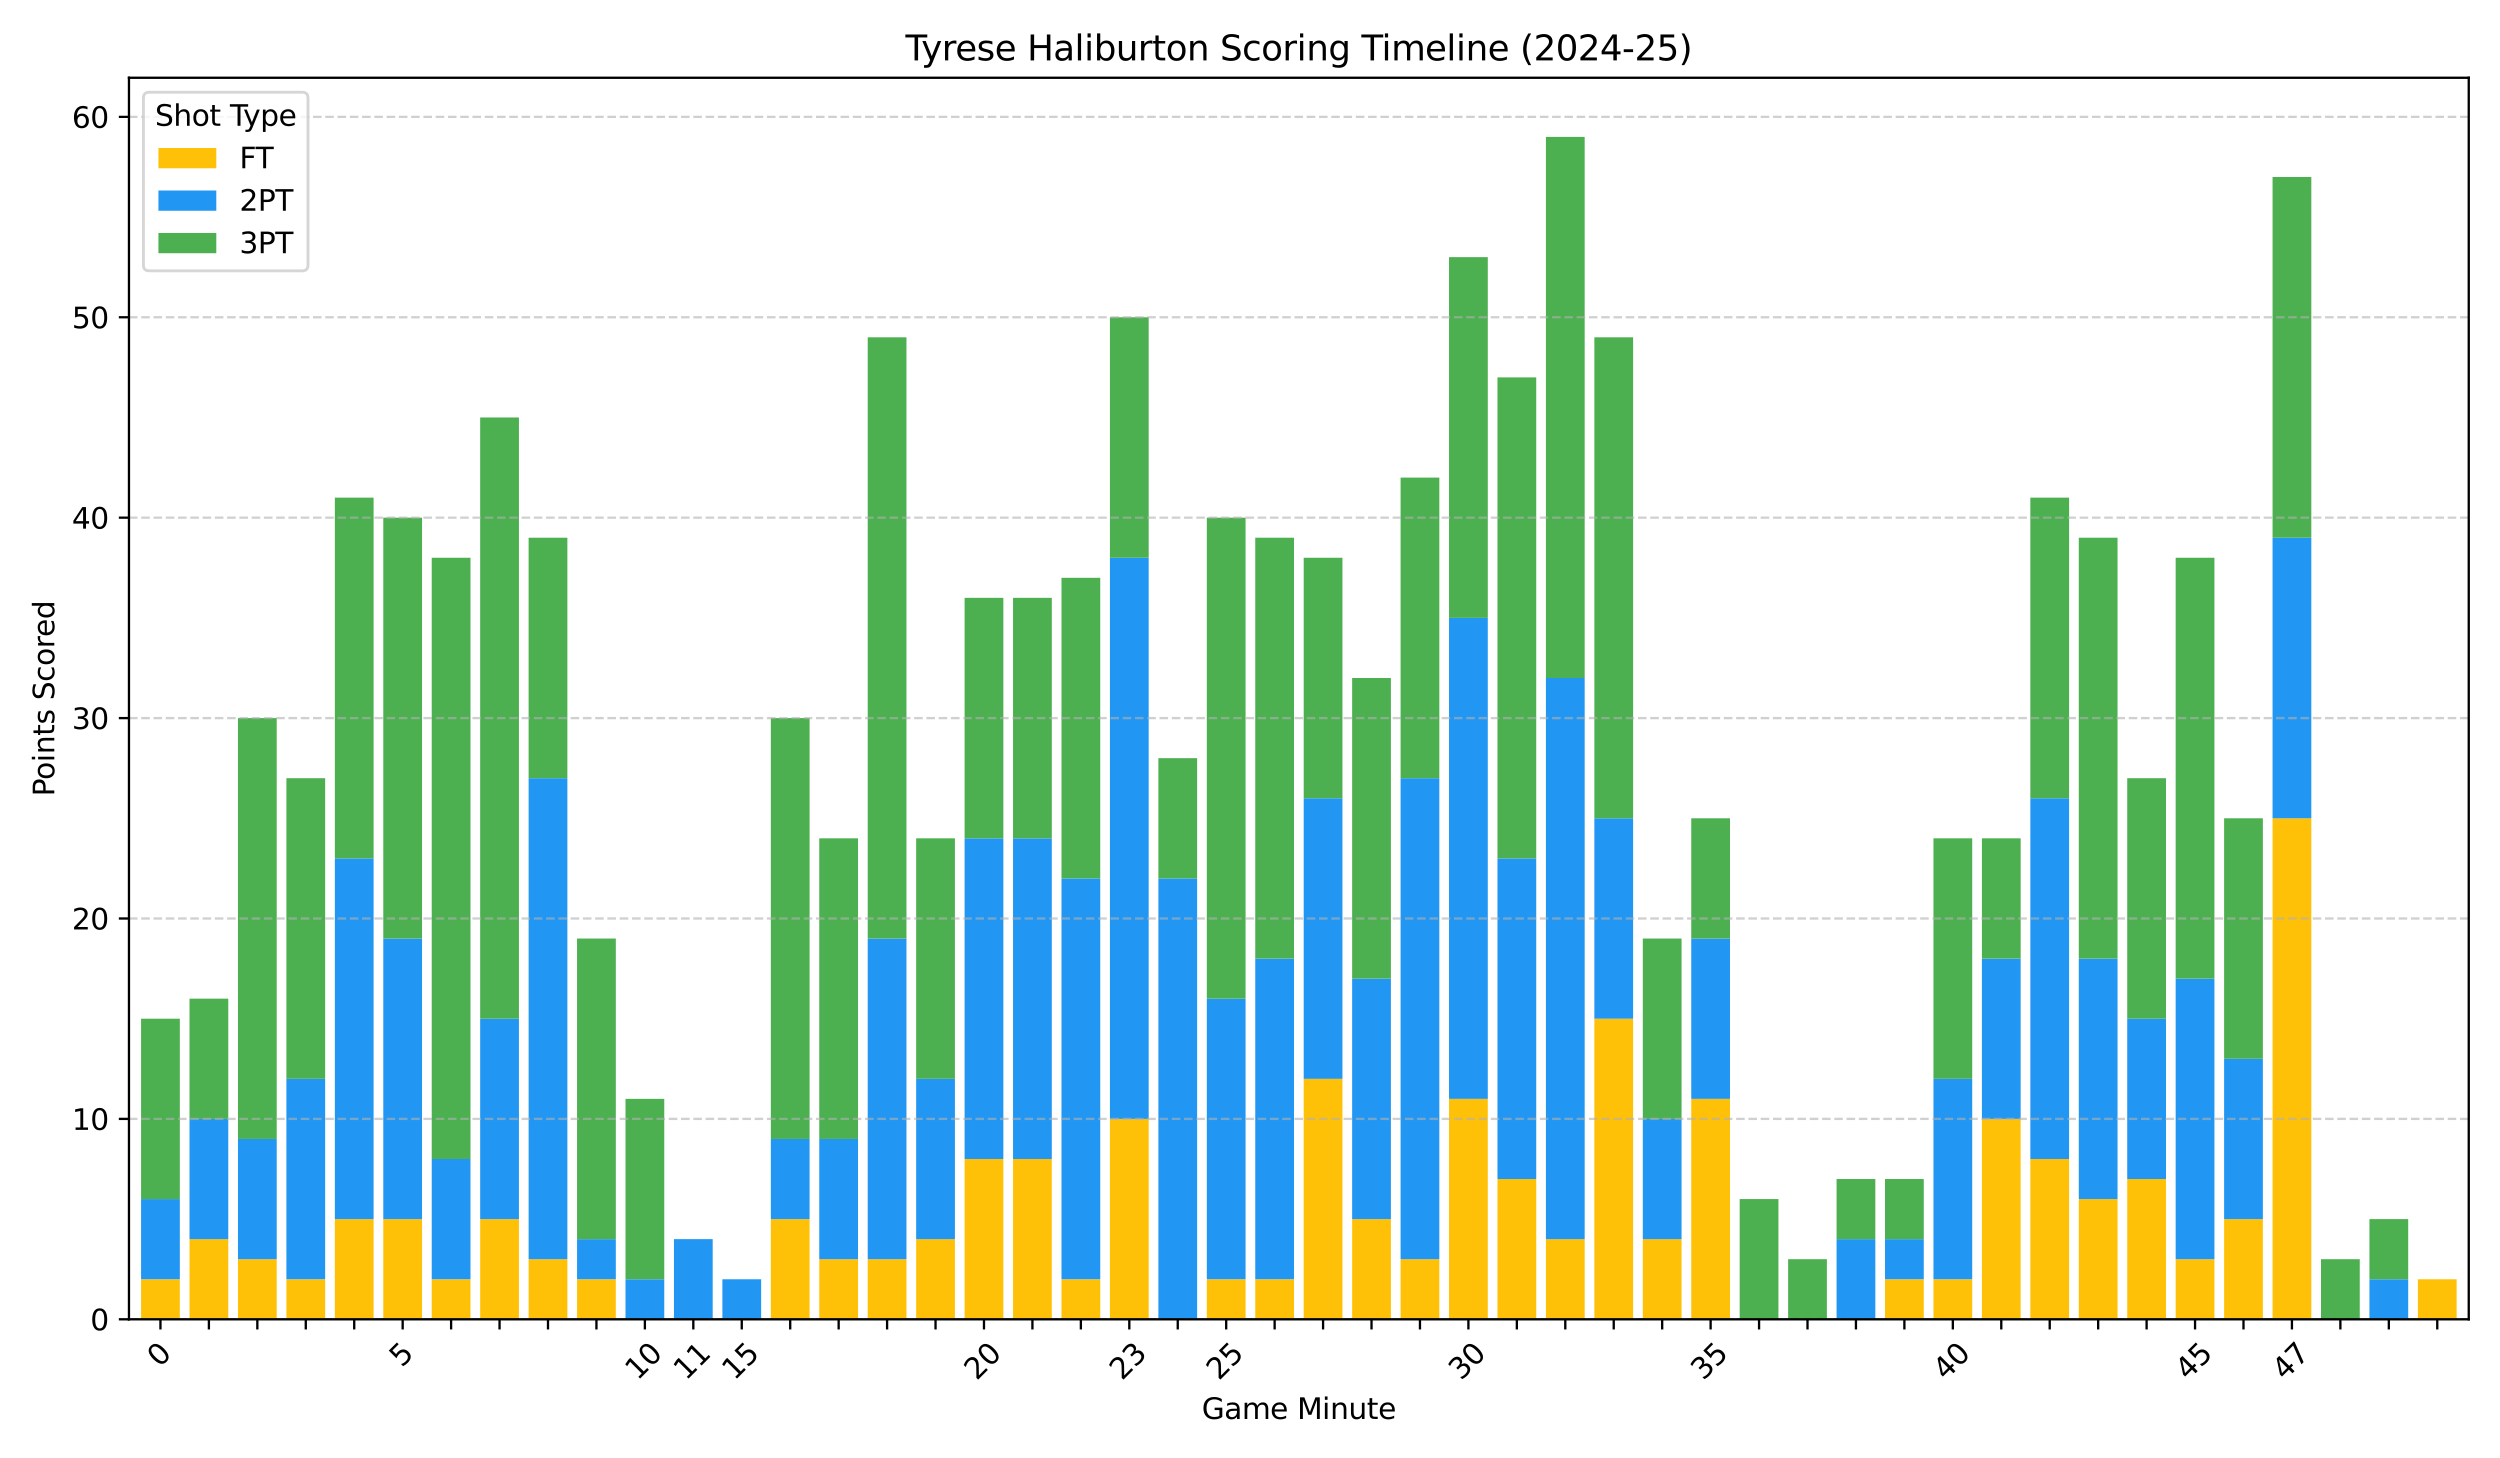 <?xml version="1.0" encoding="utf-8" standalone="no"?>
<!DOCTYPE svg PUBLIC "-//W3C//DTD SVG 1.1//EN"
  "http://www.w3.org/Graphics/SVG/1.1/DTD/svg11.dtd">
<svg xmlns:xlink="http://www.w3.org/1999/xlink" width="864pt" height="504pt" viewBox="0 0 864 504" xmlns="http://www.w3.org/2000/svg" version="1.1">
 <defs>
  <style type="text/css">*{stroke-linejoin: round; stroke-linecap: butt}</style>
 </defs>
 <g id="figure_1">
  <g id="patch_1">
   <path d="M 0 504 
L 864 504 
L 864 0 
L 0 0 
z
" style="fill: #ffffff"/>
  </g>
  <g id="axes_1">
   <g id="patch_2">
    <path d="M 44.57 455.956 
L 853.2 455.956 
L 853.2 26.88 
L 44.57 26.88 
z
" style="fill: #ffffff"/>
   </g>
   <g id="patch_3">
    <path d="M 48.755 455.956 
L 62.149 455.956 
L 62.149 442.103 
L 48.755 442.103 
z
" clip-path="url(#p5260794e20)" style="fill: #ffc107"/>
   </g>
   <g id="patch_4">
    <path d="M 65.497 455.956 
L 78.891 455.956 
L 78.891 428.251 
L 65.497 428.251 
z
" clip-path="url(#p5260794e20)" style="fill: #ffc107"/>
   </g>
   <g id="patch_5">
    <path d="M 82.239 455.956 
L 95.633 455.956 
L 95.633 435.177 
L 82.239 435.177 
z
" clip-path="url(#p5260794e20)" style="fill: #ffc107"/>
   </g>
   <g id="patch_6">
    <path d="M 98.981 455.956 
L 112.374 455.956 
L 112.374 442.103 
L 98.981 442.103 
z
" clip-path="url(#p5260794e20)" style="fill: #ffc107"/>
   </g>
   <g id="patch_7">
    <path d="M 115.723 455.956 
L 129.116 455.956 
L 129.116 421.325 
L 115.723 421.325 
z
" clip-path="url(#p5260794e20)" style="fill: #ffc107"/>
   </g>
   <g id="patch_8">
    <path d="M 132.465 455.956 
L 145.858 455.956 
L 145.858 421.325 
L 132.465 421.325 
z
" clip-path="url(#p5260794e20)" style="fill: #ffc107"/>
   </g>
   <g id="patch_9">
    <path d="M 149.206 455.956 
L 162.6 455.956 
L 162.6 442.103 
L 149.206 442.103 
z
" clip-path="url(#p5260794e20)" style="fill: #ffc107"/>
   </g>
   <g id="patch_10">
    <path d="M 165.948 455.956 
L 179.342 455.956 
L 179.342 421.325 
L 165.948 421.325 
z
" clip-path="url(#p5260794e20)" style="fill: #ffc107"/>
   </g>
   <g id="patch_11">
    <path d="M 182.69 455.956 
L 196.083 455.956 
L 196.083 435.177 
L 182.69 435.177 
z
" clip-path="url(#p5260794e20)" style="fill: #ffc107"/>
   </g>
   <g id="patch_12">
    <path d="M 199.432 455.956 
L 212.825 455.956 
L 212.825 442.103 
L 199.432 442.103 
z
" clip-path="url(#p5260794e20)" style="fill: #ffc107"/>
   </g>
   <g id="patch_13">
    <path d="M 216.174 455.956 
L 229.567 455.956 
L 229.567 455.956 
L 216.174 455.956 
z
" clip-path="url(#p5260794e20)" style="fill: #ffc107"/>
   </g>
   <g id="patch_14">
    <path d="M 232.915 455.956 
L 246.309 455.956 
L 246.309 455.956 
L 232.915 455.956 
z
" clip-path="url(#p5260794e20)" style="fill: #ffc107"/>
   </g>
   <g id="patch_15">
    <path d="M 249.657 455.956 
L 263.051 455.956 
L 263.051 455.956 
L 249.657 455.956 
z
" clip-path="url(#p5260794e20)" style="fill: #ffc107"/>
   </g>
   <g id="patch_16">
    <path d="M 266.399 455.956 
L 279.793 455.956 
L 279.793 421.325 
L 266.399 421.325 
z
" clip-path="url(#p5260794e20)" style="fill: #ffc107"/>
   </g>
   <g id="patch_17">
    <path d="M 283.141 455.956 
L 296.534 455.956 
L 296.534 435.177 
L 283.141 435.177 
z
" clip-path="url(#p5260794e20)" style="fill: #ffc107"/>
   </g>
   <g id="patch_18">
    <path d="M 299.883 455.956 
L 313.276 455.956 
L 313.276 435.177 
L 299.883 435.177 
z
" clip-path="url(#p5260794e20)" style="fill: #ffc107"/>
   </g>
   <g id="patch_19">
    <path d="M 316.625 455.956 
L 330.018 455.956 
L 330.018 428.251 
L 316.625 428.251 
z
" clip-path="url(#p5260794e20)" style="fill: #ffc107"/>
   </g>
   <g id="patch_20">
    <path d="M 333.366 455.956 
L 346.76 455.956 
L 346.76 400.546 
L 333.366 400.546 
z
" clip-path="url(#p5260794e20)" style="fill: #ffc107"/>
   </g>
   <g id="patch_21">
    <path d="M 350.108 455.956 
L 363.502 455.956 
L 363.502 400.546 
L 350.108 400.546 
z
" clip-path="url(#p5260794e20)" style="fill: #ffc107"/>
   </g>
   <g id="patch_22">
    <path d="M 366.85 455.956 
L 380.244 455.956 
L 380.244 442.103 
L 366.85 442.103 
z
" clip-path="url(#p5260794e20)" style="fill: #ffc107"/>
   </g>
   <g id="patch_23">
    <path d="M 383.592 455.956 
L 396.985 455.956 
L 396.985 386.694 
L 383.592 386.694 
z
" clip-path="url(#p5260794e20)" style="fill: #ffc107"/>
   </g>
   <g id="patch_24">
    <path d="M 400.334 455.956 
L 413.727 455.956 
L 413.727 455.956 
L 400.334 455.956 
z
" clip-path="url(#p5260794e20)" style="fill: #ffc107"/>
   </g>
   <g id="patch_25">
    <path d="M 417.076 455.956 
L 430.469 455.956 
L 430.469 442.103 
L 417.076 442.103 
z
" clip-path="url(#p5260794e20)" style="fill: #ffc107"/>
   </g>
   <g id="patch_26">
    <path d="M 433.817 455.956 
L 447.211 455.956 
L 447.211 442.103 
L 433.817 442.103 
z
" clip-path="url(#p5260794e20)" style="fill: #ffc107"/>
   </g>
   <g id="patch_27">
    <path d="M 450.559 455.956 
L 463.953 455.956 
L 463.953 372.842 
L 450.559 372.842 
z
" clip-path="url(#p5260794e20)" style="fill: #ffc107"/>
   </g>
   <g id="patch_28">
    <path d="M 467.301 455.956 
L 480.694 455.956 
L 480.694 421.325 
L 467.301 421.325 
z
" clip-path="url(#p5260794e20)" style="fill: #ffc107"/>
   </g>
   <g id="patch_29">
    <path d="M 484.043 455.956 
L 497.436 455.956 
L 497.436 435.177 
L 484.043 435.177 
z
" clip-path="url(#p5260794e20)" style="fill: #ffc107"/>
   </g>
   <g id="patch_30">
    <path d="M 500.785 455.956 
L 514.178 455.956 
L 514.178 379.768 
L 500.785 379.768 
z
" clip-path="url(#p5260794e20)" style="fill: #ffc107"/>
   </g>
   <g id="patch_31">
    <path d="M 517.526 455.956 
L 530.92 455.956 
L 530.92 407.472 
L 517.526 407.472 
z
" clip-path="url(#p5260794e20)" style="fill: #ffc107"/>
   </g>
   <g id="patch_32">
    <path d="M 534.268 455.956 
L 547.662 455.956 
L 547.662 428.251 
L 534.268 428.251 
z
" clip-path="url(#p5260794e20)" style="fill: #ffc107"/>
   </g>
   <g id="patch_33">
    <path d="M 551.01 455.956 
L 564.404 455.956 
L 564.404 352.063 
L 551.01 352.063 
z
" clip-path="url(#p5260794e20)" style="fill: #ffc107"/>
   </g>
   <g id="patch_34">
    <path d="M 567.752 455.956 
L 581.145 455.956 
L 581.145 428.251 
L 567.752 428.251 
z
" clip-path="url(#p5260794e20)" style="fill: #ffc107"/>
   </g>
   <g id="patch_35">
    <path d="M 584.494 455.956 
L 597.887 455.956 
L 597.887 379.768 
L 584.494 379.768 
z
" clip-path="url(#p5260794e20)" style="fill: #ffc107"/>
   </g>
   <g id="patch_36">
    <path d="M 601.236 455.956 
L 614.629 455.956 
L 614.629 455.956 
L 601.236 455.956 
z
" clip-path="url(#p5260794e20)" style="fill: #ffc107"/>
   </g>
   <g id="patch_37">
    <path d="M 617.977 455.956 
L 631.371 455.956 
L 631.371 455.956 
L 617.977 455.956 
z
" clip-path="url(#p5260794e20)" style="fill: #ffc107"/>
   </g>
   <g id="patch_38">
    <path d="M 634.719 455.956 
L 648.113 455.956 
L 648.113 455.956 
L 634.719 455.956 
z
" clip-path="url(#p5260794e20)" style="fill: #ffc107"/>
   </g>
   <g id="patch_39">
    <path d="M 651.461 455.956 
L 664.855 455.956 
L 664.855 442.103 
L 651.461 442.103 
z
" clip-path="url(#p5260794e20)" style="fill: #ffc107"/>
   </g>
   <g id="patch_40">
    <path d="M 668.203 455.956 
L 681.596 455.956 
L 681.596 442.103 
L 668.203 442.103 
z
" clip-path="url(#p5260794e20)" style="fill: #ffc107"/>
   </g>
   <g id="patch_41">
    <path d="M 684.945 455.956 
L 698.338 455.956 
L 698.338 386.694 
L 684.945 386.694 
z
" clip-path="url(#p5260794e20)" style="fill: #ffc107"/>
   </g>
   <g id="patch_42">
    <path d="M 701.687 455.956 
L 715.08 455.956 
L 715.08 400.546 
L 701.687 400.546 
z
" clip-path="url(#p5260794e20)" style="fill: #ffc107"/>
   </g>
   <g id="patch_43">
    <path d="M 718.428 455.956 
L 731.822 455.956 
L 731.822 414.399 
L 718.428 414.399 
z
" clip-path="url(#p5260794e20)" style="fill: #ffc107"/>
   </g>
   <g id="patch_44">
    <path d="M 735.17 455.956 
L 748.564 455.956 
L 748.564 407.472 
L 735.17 407.472 
z
" clip-path="url(#p5260794e20)" style="fill: #ffc107"/>
   </g>
   <g id="patch_45">
    <path d="M 751.912 455.956 
L 765.305 455.956 
L 765.305 435.177 
L 751.912 435.177 
z
" clip-path="url(#p5260794e20)" style="fill: #ffc107"/>
   </g>
   <g id="patch_46">
    <path d="M 768.654 455.956 
L 782.047 455.956 
L 782.047 421.325 
L 768.654 421.325 
z
" clip-path="url(#p5260794e20)" style="fill: #ffc107"/>
   </g>
   <g id="patch_47">
    <path d="M 785.396 455.956 
L 798.789 455.956 
L 798.789 282.802 
L 785.396 282.802 
z
" clip-path="url(#p5260794e20)" style="fill: #ffc107"/>
   </g>
   <g id="patch_48">
    <path d="M 802.137 455.956 
L 815.531 455.956 
L 815.531 455.956 
L 802.137 455.956 
z
" clip-path="url(#p5260794e20)" style="fill: #ffc107"/>
   </g>
   <g id="patch_49">
    <path d="M 818.879 455.956 
L 832.273 455.956 
L 832.273 455.956 
L 818.879 455.956 
z
" clip-path="url(#p5260794e20)" style="fill: #ffc107"/>
   </g>
   <g id="patch_50">
    <path d="M 835.621 455.956 
L 849.015 455.956 
L 849.015 442.103 
L 835.621 442.103 
z
" clip-path="url(#p5260794e20)" style="fill: #ffc107"/>
   </g>
   <g id="patch_51">
    <path d="M 48.755 442.103 
L 62.149 442.103 
L 62.149 414.399 
L 48.755 414.399 
z
" clip-path="url(#p5260794e20)" style="fill: #2196f3"/>
   </g>
   <g id="patch_52">
    <path d="M 65.497 428.251 
L 78.891 428.251 
L 78.891 386.694 
L 65.497 386.694 
z
" clip-path="url(#p5260794e20)" style="fill: #2196f3"/>
   </g>
   <g id="patch_53">
    <path d="M 82.239 435.177 
L 95.633 435.177 
L 95.633 393.62 
L 82.239 393.62 
z
" clip-path="url(#p5260794e20)" style="fill: #2196f3"/>
   </g>
   <g id="patch_54">
    <path d="M 98.981 442.103 
L 112.374 442.103 
L 112.374 372.842 
L 98.981 372.842 
z
" clip-path="url(#p5260794e20)" style="fill: #2196f3"/>
   </g>
   <g id="patch_55">
    <path d="M 115.723 421.325 
L 129.116 421.325 
L 129.116 296.654 
L 115.723 296.654 
z
" clip-path="url(#p5260794e20)" style="fill: #2196f3"/>
   </g>
   <g id="patch_56">
    <path d="M 132.465 421.325 
L 145.858 421.325 
L 145.858 324.359 
L 132.465 324.359 
z
" clip-path="url(#p5260794e20)" style="fill: #2196f3"/>
   </g>
   <g id="patch_57">
    <path d="M 149.206 442.103 
L 162.6 442.103 
L 162.6 400.546 
L 149.206 400.546 
z
" clip-path="url(#p5260794e20)" style="fill: #2196f3"/>
   </g>
   <g id="patch_58">
    <path d="M 165.948 421.325 
L 179.342 421.325 
L 179.342 352.063 
L 165.948 352.063 
z
" clip-path="url(#p5260794e20)" style="fill: #2196f3"/>
   </g>
   <g id="patch_59">
    <path d="M 182.69 435.177 
L 196.083 435.177 
L 196.083 268.949 
L 182.69 268.949 
z
" clip-path="url(#p5260794e20)" style="fill: #2196f3"/>
   </g>
   <g id="patch_60">
    <path d="M 199.432 442.103 
L 212.825 442.103 
L 212.825 428.251 
L 199.432 428.251 
z
" clip-path="url(#p5260794e20)" style="fill: #2196f3"/>
   </g>
   <g id="patch_61">
    <path d="M 216.174 455.956 
L 229.567 455.956 
L 229.567 442.103 
L 216.174 442.103 
z
" clip-path="url(#p5260794e20)" style="fill: #2196f3"/>
   </g>
   <g id="patch_62">
    <path d="M 232.915 455.956 
L 246.309 455.956 
L 246.309 428.251 
L 232.915 428.251 
z
" clip-path="url(#p5260794e20)" style="fill: #2196f3"/>
   </g>
   <g id="patch_63">
    <path d="M 249.657 455.956 
L 263.051 455.956 
L 263.051 442.103 
L 249.657 442.103 
z
" clip-path="url(#p5260794e20)" style="fill: #2196f3"/>
   </g>
   <g id="patch_64">
    <path d="M 266.399 421.325 
L 279.793 421.325 
L 279.793 393.62 
L 266.399 393.62 
z
" clip-path="url(#p5260794e20)" style="fill: #2196f3"/>
   </g>
   <g id="patch_65">
    <path d="M 283.141 435.177 
L 296.534 435.177 
L 296.534 393.62 
L 283.141 393.62 
z
" clip-path="url(#p5260794e20)" style="fill: #2196f3"/>
   </g>
   <g id="patch_66">
    <path d="M 299.883 435.177 
L 313.276 435.177 
L 313.276 324.359 
L 299.883 324.359 
z
" clip-path="url(#p5260794e20)" style="fill: #2196f3"/>
   </g>
   <g id="patch_67">
    <path d="M 316.625 428.251 
L 330.018 428.251 
L 330.018 372.842 
L 316.625 372.842 
z
" clip-path="url(#p5260794e20)" style="fill: #2196f3"/>
   </g>
   <g id="patch_68">
    <path d="M 333.366 400.546 
L 346.76 400.546 
L 346.76 289.728 
L 333.366 289.728 
z
" clip-path="url(#p5260794e20)" style="fill: #2196f3"/>
   </g>
   <g id="patch_69">
    <path d="M 350.108 400.546 
L 363.502 400.546 
L 363.502 289.728 
L 350.108 289.728 
z
" clip-path="url(#p5260794e20)" style="fill: #2196f3"/>
   </g>
   <g id="patch_70">
    <path d="M 366.85 442.103 
L 380.244 442.103 
L 380.244 303.58 
L 366.85 303.58 
z
" clip-path="url(#p5260794e20)" style="fill: #2196f3"/>
   </g>
   <g id="patch_71">
    <path d="M 383.592 386.694 
L 396.985 386.694 
L 396.985 192.762 
L 383.592 192.762 
z
" clip-path="url(#p5260794e20)" style="fill: #2196f3"/>
   </g>
   <g id="patch_72">
    <path d="M 400.334 455.956 
L 413.727 455.956 
L 413.727 303.58 
L 400.334 303.58 
z
" clip-path="url(#p5260794e20)" style="fill: #2196f3"/>
   </g>
   <g id="patch_73">
    <path d="M 417.076 442.103 
L 430.469 442.103 
L 430.469 345.137 
L 417.076 345.137 
z
" clip-path="url(#p5260794e20)" style="fill: #2196f3"/>
   </g>
   <g id="patch_74">
    <path d="M 433.817 442.103 
L 447.211 442.103 
L 447.211 331.285 
L 433.817 331.285 
z
" clip-path="url(#p5260794e20)" style="fill: #2196f3"/>
   </g>
   <g id="patch_75">
    <path d="M 450.559 372.842 
L 463.953 372.842 
L 463.953 275.875 
L 450.559 275.875 
z
" clip-path="url(#p5260794e20)" style="fill: #2196f3"/>
   </g>
   <g id="patch_76">
    <path d="M 467.301 421.325 
L 480.694 421.325 
L 480.694 338.211 
L 467.301 338.211 
z
" clip-path="url(#p5260794e20)" style="fill: #2196f3"/>
   </g>
   <g id="patch_77">
    <path d="M 484.043 435.177 
L 497.436 435.177 
L 497.436 268.949 
L 484.043 268.949 
z
" clip-path="url(#p5260794e20)" style="fill: #2196f3"/>
   </g>
   <g id="patch_78">
    <path d="M 500.785 379.768 
L 514.178 379.768 
L 514.178 213.54 
L 500.785 213.54 
z
" clip-path="url(#p5260794e20)" style="fill: #2196f3"/>
   </g>
   <g id="patch_79">
    <path d="M 517.526 407.472 
L 530.92 407.472 
L 530.92 296.654 
L 517.526 296.654 
z
" clip-path="url(#p5260794e20)" style="fill: #2196f3"/>
   </g>
   <g id="patch_80">
    <path d="M 534.268 428.251 
L 547.662 428.251 
L 547.662 234.318 
L 534.268 234.318 
z
" clip-path="url(#p5260794e20)" style="fill: #2196f3"/>
   </g>
   <g id="patch_81">
    <path d="M 551.01 352.063 
L 564.404 352.063 
L 564.404 282.802 
L 551.01 282.802 
z
" clip-path="url(#p5260794e20)" style="fill: #2196f3"/>
   </g>
   <g id="patch_82">
    <path d="M 567.752 428.251 
L 581.145 428.251 
L 581.145 386.694 
L 567.752 386.694 
z
" clip-path="url(#p5260794e20)" style="fill: #2196f3"/>
   </g>
   <g id="patch_83">
    <path d="M 584.494 379.768 
L 597.887 379.768 
L 597.887 324.359 
L 584.494 324.359 
z
" clip-path="url(#p5260794e20)" style="fill: #2196f3"/>
   </g>
   <g id="patch_84">
    <path d="M 601.236 455.956 
L 614.629 455.956 
L 614.629 455.956 
L 601.236 455.956 
z
" clip-path="url(#p5260794e20)" style="fill: #2196f3"/>
   </g>
   <g id="patch_85">
    <path d="M 617.977 455.956 
L 631.371 455.956 
L 631.371 455.956 
L 617.977 455.956 
z
" clip-path="url(#p5260794e20)" style="fill: #2196f3"/>
   </g>
   <g id="patch_86">
    <path d="M 634.719 455.956 
L 648.113 455.956 
L 648.113 428.251 
L 634.719 428.251 
z
" clip-path="url(#p5260794e20)" style="fill: #2196f3"/>
   </g>
   <g id="patch_87">
    <path d="M 651.461 442.103 
L 664.855 442.103 
L 664.855 428.251 
L 651.461 428.251 
z
" clip-path="url(#p5260794e20)" style="fill: #2196f3"/>
   </g>
   <g id="patch_88">
    <path d="M 668.203 442.103 
L 681.596 442.103 
L 681.596 372.842 
L 668.203 372.842 
z
" clip-path="url(#p5260794e20)" style="fill: #2196f3"/>
   </g>
   <g id="patch_89">
    <path d="M 684.945 386.694 
L 698.338 386.694 
L 698.338 331.285 
L 684.945 331.285 
z
" clip-path="url(#p5260794e20)" style="fill: #2196f3"/>
   </g>
   <g id="patch_90">
    <path d="M 701.687 400.546 
L 715.08 400.546 
L 715.08 275.875 
L 701.687 275.875 
z
" clip-path="url(#p5260794e20)" style="fill: #2196f3"/>
   </g>
   <g id="patch_91">
    <path d="M 718.428 414.399 
L 731.822 414.399 
L 731.822 331.285 
L 718.428 331.285 
z
" clip-path="url(#p5260794e20)" style="fill: #2196f3"/>
   </g>
   <g id="patch_92">
    <path d="M 735.17 407.472 
L 748.564 407.472 
L 748.564 352.063 
L 735.17 352.063 
z
" clip-path="url(#p5260794e20)" style="fill: #2196f3"/>
   </g>
   <g id="patch_93">
    <path d="M 751.912 435.177 
L 765.305 435.177 
L 765.305 338.211 
L 751.912 338.211 
z
" clip-path="url(#p5260794e20)" style="fill: #2196f3"/>
   </g>
   <g id="patch_94">
    <path d="M 768.654 421.325 
L 782.047 421.325 
L 782.047 365.915 
L 768.654 365.915 
z
" clip-path="url(#p5260794e20)" style="fill: #2196f3"/>
   </g>
   <g id="patch_95">
    <path d="M 785.396 282.802 
L 798.789 282.802 
L 798.789 185.835 
L 785.396 185.835 
z
" clip-path="url(#p5260794e20)" style="fill: #2196f3"/>
   </g>
   <g id="patch_96">
    <path d="M 802.137 455.956 
L 815.531 455.956 
L 815.531 455.956 
L 802.137 455.956 
z
" clip-path="url(#p5260794e20)" style="fill: #2196f3"/>
   </g>
   <g id="patch_97">
    <path d="M 818.879 455.956 
L 832.273 455.956 
L 832.273 442.103 
L 818.879 442.103 
z
" clip-path="url(#p5260794e20)" style="fill: #2196f3"/>
   </g>
   <g id="patch_98">
    <path d="M 835.621 455.956 
L 849.015 455.956 
L 849.015 455.956 
L 835.621 455.956 
z
" clip-path="url(#p5260794e20)" style="fill: #2196f3"/>
   </g>
   <g id="patch_99">
    <path d="M 48.755 414.399 
L 62.149 414.399 
L 62.149 352.063 
L 48.755 352.063 
z
" clip-path="url(#p5260794e20)" style="fill: #4caf50"/>
   </g>
   <g id="patch_100">
    <path d="M 65.497 386.694 
L 78.891 386.694 
L 78.891 345.137 
L 65.497 345.137 
z
" clip-path="url(#p5260794e20)" style="fill: #4caf50"/>
   </g>
   <g id="patch_101">
    <path d="M 82.239 393.62 
L 95.633 393.62 
L 95.633 248.171 
L 82.239 248.171 
z
" clip-path="url(#p5260794e20)" style="fill: #4caf50"/>
   </g>
   <g id="patch_102">
    <path d="M 98.981 372.842 
L 112.374 372.842 
L 112.374 268.949 
L 98.981 268.949 
z
" clip-path="url(#p5260794e20)" style="fill: #4caf50"/>
   </g>
   <g id="patch_103">
    <path d="M 115.723 296.654 
L 129.116 296.654 
L 129.116 171.983 
L 115.723 171.983 
z
" clip-path="url(#p5260794e20)" style="fill: #4caf50"/>
   </g>
   <g id="patch_104">
    <path d="M 132.465 324.359 
L 145.858 324.359 
L 145.858 178.909 
L 132.465 178.909 
z
" clip-path="url(#p5260794e20)" style="fill: #4caf50"/>
   </g>
   <g id="patch_105">
    <path d="M 149.206 400.546 
L 162.6 400.546 
L 162.6 192.762 
L 149.206 192.762 
z
" clip-path="url(#p5260794e20)" style="fill: #4caf50"/>
   </g>
   <g id="patch_106">
    <path d="M 165.948 352.063 
L 179.342 352.063 
L 179.342 144.278 
L 165.948 144.278 
z
" clip-path="url(#p5260794e20)" style="fill: #4caf50"/>
   </g>
   <g id="patch_107">
    <path d="M 182.69 268.949 
L 196.083 268.949 
L 196.083 185.835 
L 182.69 185.835 
z
" clip-path="url(#p5260794e20)" style="fill: #4caf50"/>
   </g>
   <g id="patch_108">
    <path d="M 199.432 428.251 
L 212.825 428.251 
L 212.825 324.359 
L 199.432 324.359 
z
" clip-path="url(#p5260794e20)" style="fill: #4caf50"/>
   </g>
   <g id="patch_109">
    <path d="M 216.174 442.103 
L 229.567 442.103 
L 229.567 379.768 
L 216.174 379.768 
z
" clip-path="url(#p5260794e20)" style="fill: #4caf50"/>
   </g>
   <g id="patch_110">
    <path d="M 232.915 455.956 
L 246.309 455.956 
L 246.309 455.956 
L 232.915 455.956 
z
" clip-path="url(#p5260794e20)" style="fill: #4caf50"/>
   </g>
   <g id="patch_111">
    <path d="M 249.657 455.956 
L 263.051 455.956 
L 263.051 455.956 
L 249.657 455.956 
z
" clip-path="url(#p5260794e20)" style="fill: #4caf50"/>
   </g>
   <g id="patch_112">
    <path d="M 266.399 393.62 
L 279.793 393.62 
L 279.793 248.171 
L 266.399 248.171 
z
" clip-path="url(#p5260794e20)" style="fill: #4caf50"/>
   </g>
   <g id="patch_113">
    <path d="M 283.141 393.62 
L 296.534 393.62 
L 296.534 289.728 
L 283.141 289.728 
z
" clip-path="url(#p5260794e20)" style="fill: #4caf50"/>
   </g>
   <g id="patch_114">
    <path d="M 299.883 324.359 
L 313.276 324.359 
L 313.276 116.574 
L 299.883 116.574 
z
" clip-path="url(#p5260794e20)" style="fill: #4caf50"/>
   </g>
   <g id="patch_115">
    <path d="M 316.625 372.842 
L 330.018 372.842 
L 330.018 289.728 
L 316.625 289.728 
z
" clip-path="url(#p5260794e20)" style="fill: #4caf50"/>
   </g>
   <g id="patch_116">
    <path d="M 333.366 289.728 
L 346.76 289.728 
L 346.76 206.614 
L 333.366 206.614 
z
" clip-path="url(#p5260794e20)" style="fill: #4caf50"/>
   </g>
   <g id="patch_117">
    <path d="M 350.108 289.728 
L 363.502 289.728 
L 363.502 206.614 
L 350.108 206.614 
z
" clip-path="url(#p5260794e20)" style="fill: #4caf50"/>
   </g>
   <g id="patch_118">
    <path d="M 366.85 303.58 
L 380.244 303.58 
L 380.244 199.688 
L 366.85 199.688 
z
" clip-path="url(#p5260794e20)" style="fill: #4caf50"/>
   </g>
   <g id="patch_119">
    <path d="M 383.592 192.762 
L 396.985 192.762 
L 396.985 109.648 
L 383.592 109.648 
z
" clip-path="url(#p5260794e20)" style="fill: #4caf50"/>
   </g>
   <g id="patch_120">
    <path d="M 400.334 303.58 
L 413.727 303.58 
L 413.727 262.023 
L 400.334 262.023 
z
" clip-path="url(#p5260794e20)" style="fill: #4caf50"/>
   </g>
   <g id="patch_121">
    <path d="M 417.076 345.137 
L 430.469 345.137 
L 430.469 178.909 
L 417.076 178.909 
z
" clip-path="url(#p5260794e20)" style="fill: #4caf50"/>
   </g>
   <g id="patch_122">
    <path d="M 433.817 331.285 
L 447.211 331.285 
L 447.211 185.835 
L 433.817 185.835 
z
" clip-path="url(#p5260794e20)" style="fill: #4caf50"/>
   </g>
   <g id="patch_123">
    <path d="M 450.559 275.875 
L 463.953 275.875 
L 463.953 192.762 
L 450.559 192.762 
z
" clip-path="url(#p5260794e20)" style="fill: #4caf50"/>
   </g>
   <g id="patch_124">
    <path d="M 467.301 338.211 
L 480.694 338.211 
L 480.694 234.318 
L 467.301 234.318 
z
" clip-path="url(#p5260794e20)" style="fill: #4caf50"/>
   </g>
   <g id="patch_125">
    <path d="M 484.043 268.949 
L 497.436 268.949 
L 497.436 165.057 
L 484.043 165.057 
z
" clip-path="url(#p5260794e20)" style="fill: #4caf50"/>
   </g>
   <g id="patch_126">
    <path d="M 500.785 213.54 
L 514.178 213.54 
L 514.178 88.869 
L 500.785 88.869 
z
" clip-path="url(#p5260794e20)" style="fill: #4caf50"/>
   </g>
   <g id="patch_127">
    <path d="M 517.526 296.654 
L 530.92 296.654 
L 530.92 130.426 
L 517.526 130.426 
z
" clip-path="url(#p5260794e20)" style="fill: #4caf50"/>
   </g>
   <g id="patch_128">
    <path d="M 534.268 234.318 
L 547.662 234.318 
L 547.662 47.312 
L 534.268 47.312 
z
" clip-path="url(#p5260794e20)" style="fill: #4caf50"/>
   </g>
   <g id="patch_129">
    <path d="M 551.01 282.802 
L 564.404 282.802 
L 564.404 116.574 
L 551.01 116.574 
z
" clip-path="url(#p5260794e20)" style="fill: #4caf50"/>
   </g>
   <g id="patch_130">
    <path d="M 567.752 386.694 
L 581.145 386.694 
L 581.145 324.359 
L 567.752 324.359 
z
" clip-path="url(#p5260794e20)" style="fill: #4caf50"/>
   </g>
   <g id="patch_131">
    <path d="M 584.494 324.359 
L 597.887 324.359 
L 597.887 282.802 
L 584.494 282.802 
z
" clip-path="url(#p5260794e20)" style="fill: #4caf50"/>
   </g>
   <g id="patch_132">
    <path d="M 601.236 455.956 
L 614.629 455.956 
L 614.629 414.399 
L 601.236 414.399 
z
" clip-path="url(#p5260794e20)" style="fill: #4caf50"/>
   </g>
   <g id="patch_133">
    <path d="M 617.977 455.956 
L 631.371 455.956 
L 631.371 435.177 
L 617.977 435.177 
z
" clip-path="url(#p5260794e20)" style="fill: #4caf50"/>
   </g>
   <g id="patch_134">
    <path d="M 634.719 428.251 
L 648.113 428.251 
L 648.113 407.472 
L 634.719 407.472 
z
" clip-path="url(#p5260794e20)" style="fill: #4caf50"/>
   </g>
   <g id="patch_135">
    <path d="M 651.461 428.251 
L 664.855 428.251 
L 664.855 407.472 
L 651.461 407.472 
z
" clip-path="url(#p5260794e20)" style="fill: #4caf50"/>
   </g>
   <g id="patch_136">
    <path d="M 668.203 372.842 
L 681.596 372.842 
L 681.596 289.728 
L 668.203 289.728 
z
" clip-path="url(#p5260794e20)" style="fill: #4caf50"/>
   </g>
   <g id="patch_137">
    <path d="M 684.945 331.285 
L 698.338 331.285 
L 698.338 289.728 
L 684.945 289.728 
z
" clip-path="url(#p5260794e20)" style="fill: #4caf50"/>
   </g>
   <g id="patch_138">
    <path d="M 701.687 275.875 
L 715.08 275.875 
L 715.08 171.983 
L 701.687 171.983 
z
" clip-path="url(#p5260794e20)" style="fill: #4caf50"/>
   </g>
   <g id="patch_139">
    <path d="M 718.428 331.285 
L 731.822 331.285 
L 731.822 185.835 
L 718.428 185.835 
z
" clip-path="url(#p5260794e20)" style="fill: #4caf50"/>
   </g>
   <g id="patch_140">
    <path d="M 735.17 352.063 
L 748.564 352.063 
L 748.564 268.949 
L 735.17 268.949 
z
" clip-path="url(#p5260794e20)" style="fill: #4caf50"/>
   </g>
   <g id="patch_141">
    <path d="M 751.912 338.211 
L 765.305 338.211 
L 765.305 192.762 
L 751.912 192.762 
z
" clip-path="url(#p5260794e20)" style="fill: #4caf50"/>
   </g>
   <g id="patch_142">
    <path d="M 768.654 365.915 
L 782.047 365.915 
L 782.047 282.802 
L 768.654 282.802 
z
" clip-path="url(#p5260794e20)" style="fill: #4caf50"/>
   </g>
   <g id="patch_143">
    <path d="M 785.396 185.835 
L 798.789 185.835 
L 798.789 61.164 
L 785.396 61.164 
z
" clip-path="url(#p5260794e20)" style="fill: #4caf50"/>
   </g>
   <g id="patch_144">
    <path d="M 802.137 455.956 
L 815.531 455.956 
L 815.531 435.177 
L 802.137 435.177 
z
" clip-path="url(#p5260794e20)" style="fill: #4caf50"/>
   </g>
   <g id="patch_145">
    <path d="M 818.879 442.103 
L 832.273 442.103 
L 832.273 421.325 
L 818.879 421.325 
z
" clip-path="url(#p5260794e20)" style="fill: #4caf50"/>
   </g>
   <g id="patch_146">
    <path d="M 835.621 455.956 
L 849.015 455.956 
L 849.015 455.956 
L 835.621 455.956 
z
" clip-path="url(#p5260794e20)" style="fill: #4caf50"/>
   </g>
   <g id="matplotlib.axis_1">
    <g id="xtick_1">
     <g id="line2d_1">
      <defs>
       <path id="m7530597c5f" d="M 0 0 
L 0 3.5 
" style="stroke: #000000; stroke-width: 0.8"/>
      </defs>
      <g>
       <use xlink:href="#m7530597c5f" x="55.452" y="455.956" style="stroke: #000000; stroke-width: 0.8"/>
      </g>
     </g>
     <g id="text_1">
      <!-- 0 -->
      <g transform="translate(55.154 472.827) rotate(-45) scale(0.1 -0.1)">
       <defs>
        <path id="DejaVuSans-30" d="M 2034 4250 
Q 1547 4250 1301 3770 
Q 1056 3291 1056 2328 
Q 1056 1369 1301 889 
Q 1547 409 2034 409 
Q 2525 409 2770 889 
Q 3016 1369 3016 2328 
Q 3016 3291 2770 3770 
Q 2525 4250 2034 4250 
z
M 2034 4750 
Q 2819 4750 3233 4129 
Q 3647 3509 3647 2328 
Q 3647 1150 3233 529 
Q 2819 -91 2034 -91 
Q 1250 -91 836 529 
Q 422 1150 422 2328 
Q 422 3509 836 4129 
Q 1250 4750 2034 4750 
z
" transform="scale(0.016)"/>
       </defs>
       <use xlink:href="#DejaVuSans-30"/>
      </g>
     </g>
    </g>
    <g id="xtick_2">
     <g id="line2d_2">
      <g>
       <use xlink:href="#m7530597c5f" x="72.194" y="455.956" style="stroke: #000000; stroke-width: 0.8"/>
      </g>
     </g>
    </g>
    <g id="xtick_3">
     <g id="line2d_3">
      <g>
       <use xlink:href="#m7530597c5f" x="88.936" y="455.956" style="stroke: #000000; stroke-width: 0.8"/>
      </g>
     </g>
    </g>
    <g id="xtick_4">
     <g id="line2d_4">
      <g>
       <use xlink:href="#m7530597c5f" x="105.678" y="455.956" style="stroke: #000000; stroke-width: 0.8"/>
      </g>
     </g>
    </g>
    <g id="xtick_5">
     <g id="line2d_5">
      <g>
       <use xlink:href="#m7530597c5f" x="122.419" y="455.956" style="stroke: #000000; stroke-width: 0.8"/>
      </g>
     </g>
    </g>
    <g id="xtick_6">
     <g id="line2d_6">
      <g>
       <use xlink:href="#m7530597c5f" x="139.161" y="455.956" style="stroke: #000000; stroke-width: 0.8"/>
      </g>
     </g>
     <g id="text_2">
      <!-- 5 -->
      <g transform="translate(138.863 472.827) rotate(-45) scale(0.1 -0.1)">
       <defs>
        <path id="DejaVuSans-35" d="M 691 4666 
L 3169 4666 
L 3169 4134 
L 1269 4134 
L 1269 2991 
Q 1406 3038 1543 3061 
Q 1681 3084 1819 3084 
Q 2600 3084 3056 2656 
Q 3513 2228 3513 1497 
Q 3513 744 3044 326 
Q 2575 -91 1722 -91 
Q 1428 -91 1123 -41 
Q 819 9 494 109 
L 494 744 
Q 775 591 1075 516 
Q 1375 441 1709 441 
Q 2250 441 2565 725 
Q 2881 1009 2881 1497 
Q 2881 1984 2565 2268 
Q 2250 2553 1709 2553 
Q 1456 2553 1204 2497 
Q 953 2441 691 2322 
L 691 4666 
z
" transform="scale(0.016)"/>
       </defs>
       <use xlink:href="#DejaVuSans-35"/>
      </g>
     </g>
    </g>
    <g id="xtick_7">
     <g id="line2d_7">
      <g>
       <use xlink:href="#m7530597c5f" x="155.903" y="455.956" style="stroke: #000000; stroke-width: 0.8"/>
      </g>
     </g>
    </g>
    <g id="xtick_8">
     <g id="line2d_8">
      <g>
       <use xlink:href="#m7530597c5f" x="172.645" y="455.956" style="stroke: #000000; stroke-width: 0.8"/>
      </g>
     </g>
    </g>
    <g id="xtick_9">
     <g id="line2d_9">
      <g>
       <use xlink:href="#m7530597c5f" x="189.387" y="455.956" style="stroke: #000000; stroke-width: 0.8"/>
      </g>
     </g>
    </g>
    <g id="xtick_10">
     <g id="line2d_10">
      <g>
       <use xlink:href="#m7530597c5f" x="206.129" y="455.956" style="stroke: #000000; stroke-width: 0.8"/>
      </g>
     </g>
    </g>
    <g id="xtick_11">
     <g id="line2d_11">
      <g>
       <use xlink:href="#m7530597c5f" x="222.87" y="455.956" style="stroke: #000000; stroke-width: 0.8"/>
      </g>
     </g>
     <g id="text_3">
      <!-- 10 -->
      <g transform="translate(220.323 477.326) rotate(-45) scale(0.1 -0.1)">
       <defs>
        <path id="DejaVuSans-31" d="M 794 531 
L 1825 531 
L 1825 4091 
L 703 3866 
L 703 4441 
L 1819 4666 
L 2450 4666 
L 2450 531 
L 3481 531 
L 3481 0 
L 794 0 
L 794 531 
z
" transform="scale(0.016)"/>
       </defs>
       <use xlink:href="#DejaVuSans-31"/>
       <use xlink:href="#DejaVuSans-30" transform="translate(63.623 0)"/>
      </g>
     </g>
    </g>
    <g id="xtick_12">
     <g id="line2d_12">
      <g>
       <use xlink:href="#m7530597c5f" x="239.612" y="455.956" style="stroke: #000000; stroke-width: 0.8"/>
      </g>
     </g>
     <g id="text_4">
      <!-- 11 -->
      <g transform="translate(237.064 477.326) rotate(-45) scale(0.1 -0.1)">
       <use xlink:href="#DejaVuSans-31"/>
       <use xlink:href="#DejaVuSans-31" transform="translate(63.623 0)"/>
      </g>
     </g>
    </g>
    <g id="xtick_13">
     <g id="line2d_13">
      <g>
       <use xlink:href="#m7530597c5f" x="256.354" y="455.956" style="stroke: #000000; stroke-width: 0.8"/>
      </g>
     </g>
     <g id="text_5">
      <!-- 15 -->
      <g transform="translate(253.806 477.326) rotate(-45) scale(0.1 -0.1)">
       <use xlink:href="#DejaVuSans-31"/>
       <use xlink:href="#DejaVuSans-35" transform="translate(63.623 0)"/>
      </g>
     </g>
    </g>
    <g id="xtick_14">
     <g id="line2d_14">
      <g>
       <use xlink:href="#m7530597c5f" x="273.096" y="455.956" style="stroke: #000000; stroke-width: 0.8"/>
      </g>
     </g>
    </g>
    <g id="xtick_15">
     <g id="line2d_15">
      <g>
       <use xlink:href="#m7530597c5f" x="289.838" y="455.956" style="stroke: #000000; stroke-width: 0.8"/>
      </g>
     </g>
    </g>
    <g id="xtick_16">
     <g id="line2d_16">
      <g>
       <use xlink:href="#m7530597c5f" x="306.58" y="455.956" style="stroke: #000000; stroke-width: 0.8"/>
      </g>
     </g>
    </g>
    <g id="xtick_17">
     <g id="line2d_17">
      <g>
       <use xlink:href="#m7530597c5f" x="323.321" y="455.956" style="stroke: #000000; stroke-width: 0.8"/>
      </g>
     </g>
    </g>
    <g id="xtick_18">
     <g id="line2d_18">
      <g>
       <use xlink:href="#m7530597c5f" x="340.063" y="455.956" style="stroke: #000000; stroke-width: 0.8"/>
      </g>
     </g>
     <g id="text_6">
      <!-- 20 -->
      <g transform="translate(337.515 477.326) rotate(-45) scale(0.1 -0.1)">
       <defs>
        <path id="DejaVuSans-32" d="M 1228 531 
L 3431 531 
L 3431 0 
L 469 0 
L 469 531 
Q 828 903 1448 1529 
Q 2069 2156 2228 2338 
Q 2531 2678 2651 2914 
Q 2772 3150 2772 3378 
Q 2772 3750 2511 3984 
Q 2250 4219 1831 4219 
Q 1534 4219 1204 4116 
Q 875 4013 500 3803 
L 500 4441 
Q 881 4594 1212 4672 
Q 1544 4750 1819 4750 
Q 2544 4750 2975 4387 
Q 3406 4025 3406 3419 
Q 3406 3131 3298 2873 
Q 3191 2616 2906 2266 
Q 2828 2175 2409 1742 
Q 1991 1309 1228 531 
z
" transform="scale(0.016)"/>
       </defs>
       <use xlink:href="#DejaVuSans-32"/>
       <use xlink:href="#DejaVuSans-30" transform="translate(63.623 0)"/>
      </g>
     </g>
    </g>
    <g id="xtick_19">
     <g id="line2d_19">
      <g>
       <use xlink:href="#m7530597c5f" x="356.805" y="455.956" style="stroke: #000000; stroke-width: 0.8"/>
      </g>
     </g>
    </g>
    <g id="xtick_20">
     <g id="line2d_20">
      <g>
       <use xlink:href="#m7530597c5f" x="373.547" y="455.956" style="stroke: #000000; stroke-width: 0.8"/>
      </g>
     </g>
    </g>
    <g id="xtick_21">
     <g id="line2d_21">
      <g>
       <use xlink:href="#m7530597c5f" x="390.289" y="455.956" style="stroke: #000000; stroke-width: 0.8"/>
      </g>
     </g>
     <g id="text_7">
      <!-- 23 -->
      <g transform="translate(387.741 477.326) rotate(-45) scale(0.1 -0.1)">
       <defs>
        <path id="DejaVuSans-33" d="M 2597 2516 
Q 3050 2419 3304 2112 
Q 3559 1806 3559 1356 
Q 3559 666 3084 287 
Q 2609 -91 1734 -91 
Q 1441 -91 1130 -33 
Q 819 25 488 141 
L 488 750 
Q 750 597 1062 519 
Q 1375 441 1716 441 
Q 2309 441 2620 675 
Q 2931 909 2931 1356 
Q 2931 1769 2642 2001 
Q 2353 2234 1838 2234 
L 1294 2234 
L 1294 2753 
L 1863 2753 
Q 2328 2753 2575 2939 
Q 2822 3125 2822 3475 
Q 2822 3834 2567 4026 
Q 2313 4219 1838 4219 
Q 1578 4219 1281 4162 
Q 984 4106 628 3988 
L 628 4550 
Q 988 4650 1302 4700 
Q 1616 4750 1894 4750 
Q 2613 4750 3031 4423 
Q 3450 4097 3450 3541 
Q 3450 3153 3228 2886 
Q 3006 2619 2597 2516 
z
" transform="scale(0.016)"/>
       </defs>
       <use xlink:href="#DejaVuSans-32"/>
       <use xlink:href="#DejaVuSans-33" transform="translate(63.623 0)"/>
      </g>
     </g>
    </g>
    <g id="xtick_22">
     <g id="line2d_22">
      <g>
       <use xlink:href="#m7530597c5f" x="407.03" y="455.956" style="stroke: #000000; stroke-width: 0.8"/>
      </g>
     </g>
    </g>
    <g id="xtick_23">
     <g id="line2d_23">
      <g>
       <use xlink:href="#m7530597c5f" x="423.772" y="455.956" style="stroke: #000000; stroke-width: 0.8"/>
      </g>
     </g>
     <g id="text_8">
      <!-- 25 -->
      <g transform="translate(421.224 477.326) rotate(-45) scale(0.1 -0.1)">
       <use xlink:href="#DejaVuSans-32"/>
       <use xlink:href="#DejaVuSans-35" transform="translate(63.623 0)"/>
      </g>
     </g>
    </g>
    <g id="xtick_24">
     <g id="line2d_24">
      <g>
       <use xlink:href="#m7530597c5f" x="440.514" y="455.956" style="stroke: #000000; stroke-width: 0.8"/>
      </g>
     </g>
    </g>
    <g id="xtick_25">
     <g id="line2d_25">
      <g>
       <use xlink:href="#m7530597c5f" x="457.256" y="455.956" style="stroke: #000000; stroke-width: 0.8"/>
      </g>
     </g>
    </g>
    <g id="xtick_26">
     <g id="line2d_26">
      <g>
       <use xlink:href="#m7530597c5f" x="473.998" y="455.956" style="stroke: #000000; stroke-width: 0.8"/>
      </g>
     </g>
    </g>
    <g id="xtick_27">
     <g id="line2d_27">
      <g>
       <use xlink:href="#m7530597c5f" x="490.74" y="455.956" style="stroke: #000000; stroke-width: 0.8"/>
      </g>
     </g>
    </g>
    <g id="xtick_28">
     <g id="line2d_28">
      <g>
       <use xlink:href="#m7530597c5f" x="507.481" y="455.956" style="stroke: #000000; stroke-width: 0.8"/>
      </g>
     </g>
     <g id="text_9">
      <!-- 30 -->
      <g transform="translate(504.934 477.326) rotate(-45) scale(0.1 -0.1)">
       <use xlink:href="#DejaVuSans-33"/>
       <use xlink:href="#DejaVuSans-30" transform="translate(63.623 0)"/>
      </g>
     </g>
    </g>
    <g id="xtick_29">
     <g id="line2d_29">
      <g>
       <use xlink:href="#m7530597c5f" x="524.223" y="455.956" style="stroke: #000000; stroke-width: 0.8"/>
      </g>
     </g>
    </g>
    <g id="xtick_30">
     <g id="line2d_30">
      <g>
       <use xlink:href="#m7530597c5f" x="540.965" y="455.956" style="stroke: #000000; stroke-width: 0.8"/>
      </g>
     </g>
    </g>
    <g id="xtick_31">
     <g id="line2d_31">
      <g>
       <use xlink:href="#m7530597c5f" x="557.707" y="455.956" style="stroke: #000000; stroke-width: 0.8"/>
      </g>
     </g>
    </g>
    <g id="xtick_32">
     <g id="line2d_32">
      <g>
       <use xlink:href="#m7530597c5f" x="574.449" y="455.956" style="stroke: #000000; stroke-width: 0.8"/>
      </g>
     </g>
    </g>
    <g id="xtick_33">
     <g id="line2d_33">
      <g>
       <use xlink:href="#m7530597c5f" x="591.19" y="455.956" style="stroke: #000000; stroke-width: 0.8"/>
      </g>
     </g>
     <g id="text_10">
      <!-- 35 -->
      <g transform="translate(588.643 477.326) rotate(-45) scale(0.1 -0.1)">
       <use xlink:href="#DejaVuSans-33"/>
       <use xlink:href="#DejaVuSans-35" transform="translate(63.623 0)"/>
      </g>
     </g>
    </g>
    <g id="xtick_34">
     <g id="line2d_34">
      <g>
       <use xlink:href="#m7530597c5f" x="607.932" y="455.956" style="stroke: #000000; stroke-width: 0.8"/>
      </g>
     </g>
    </g>
    <g id="xtick_35">
     <g id="line2d_35">
      <g>
       <use xlink:href="#m7530597c5f" x="624.674" y="455.956" style="stroke: #000000; stroke-width: 0.8"/>
      </g>
     </g>
    </g>
    <g id="xtick_36">
     <g id="line2d_36">
      <g>
       <use xlink:href="#m7530597c5f" x="641.416" y="455.956" style="stroke: #000000; stroke-width: 0.8"/>
      </g>
     </g>
    </g>
    <g id="xtick_37">
     <g id="line2d_37">
      <g>
       <use xlink:href="#m7530597c5f" x="658.158" y="455.956" style="stroke: #000000; stroke-width: 0.8"/>
      </g>
     </g>
    </g>
    <g id="xtick_38">
     <g id="line2d_38">
      <g>
       <use xlink:href="#m7530597c5f" x="674.9" y="455.956" style="stroke: #000000; stroke-width: 0.8"/>
      </g>
     </g>
     <g id="text_11">
      <!-- 40 -->
      <g transform="translate(672.352 477.326) rotate(-45) scale(0.1 -0.1)">
       <defs>
        <path id="DejaVuSans-34" d="M 2419 4116 
L 825 1625 
L 2419 1625 
L 2419 4116 
z
M 2253 4666 
L 3047 4666 
L 3047 1625 
L 3713 1625 
L 3713 1100 
L 3047 1100 
L 3047 0 
L 2419 0 
L 2419 1100 
L 313 1100 
L 313 1709 
L 2253 4666 
z
" transform="scale(0.016)"/>
       </defs>
       <use xlink:href="#DejaVuSans-34"/>
       <use xlink:href="#DejaVuSans-30" transform="translate(63.623 0)"/>
      </g>
     </g>
    </g>
    <g id="xtick_39">
     <g id="line2d_39">
      <g>
       <use xlink:href="#m7530597c5f" x="691.641" y="455.956" style="stroke: #000000; stroke-width: 0.8"/>
      </g>
     </g>
    </g>
    <g id="xtick_40">
     <g id="line2d_40">
      <g>
       <use xlink:href="#m7530597c5f" x="708.383" y="455.956" style="stroke: #000000; stroke-width: 0.8"/>
      </g>
     </g>
    </g>
    <g id="xtick_41">
     <g id="line2d_41">
      <g>
       <use xlink:href="#m7530597c5f" x="725.125" y="455.956" style="stroke: #000000; stroke-width: 0.8"/>
      </g>
     </g>
    </g>
    <g id="xtick_42">
     <g id="line2d_42">
      <g>
       <use xlink:href="#m7530597c5f" x="741.867" y="455.956" style="stroke: #000000; stroke-width: 0.8"/>
      </g>
     </g>
    </g>
    <g id="xtick_43">
     <g id="line2d_43">
      <g>
       <use xlink:href="#m7530597c5f" x="758.609" y="455.956" style="stroke: #000000; stroke-width: 0.8"/>
      </g>
     </g>
     <g id="text_12">
      <!-- 45 -->
      <g transform="translate(756.061 477.326) rotate(-45) scale(0.1 -0.1)">
       <use xlink:href="#DejaVuSans-34"/>
       <use xlink:href="#DejaVuSans-35" transform="translate(63.623 0)"/>
      </g>
     </g>
    </g>
    <g id="xtick_44">
     <g id="line2d_44">
      <g>
       <use xlink:href="#m7530597c5f" x="775.351" y="455.956" style="stroke: #000000; stroke-width: 0.8"/>
      </g>
     </g>
    </g>
    <g id="xtick_45">
     <g id="line2d_45">
      <g>
       <use xlink:href="#m7530597c5f" x="792.092" y="455.956" style="stroke: #000000; stroke-width: 0.8"/>
      </g>
     </g>
     <g id="text_13">
      <!-- 47 -->
      <g transform="translate(789.545 477.326) rotate(-45) scale(0.1 -0.1)">
       <defs>
        <path id="DejaVuSans-37" d="M 525 4666 
L 3525 4666 
L 3525 4397 
L 1831 0 
L 1172 0 
L 2766 4134 
L 525 4134 
L 525 4666 
z
" transform="scale(0.016)"/>
       </defs>
       <use xlink:href="#DejaVuSans-34"/>
       <use xlink:href="#DejaVuSans-37" transform="translate(63.623 0)"/>
      </g>
     </g>
    </g>
    <g id="xtick_46">
     <g id="line2d_46">
      <g>
       <use xlink:href="#m7530597c5f" x="808.834" y="455.956" style="stroke: #000000; stroke-width: 0.8"/>
      </g>
     </g>
    </g>
    <g id="xtick_47">
     <g id="line2d_47">
      <g>
       <use xlink:href="#m7530597c5f" x="825.576" y="455.956" style="stroke: #000000; stroke-width: 0.8"/>
      </g>
     </g>
    </g>
    <g id="xtick_48">
     <g id="line2d_48">
      <g>
       <use xlink:href="#m7530597c5f" x="842.318" y="455.956" style="stroke: #000000; stroke-width: 0.8"/>
      </g>
     </g>
    </g>
    <g id="text_14">
     <!-- Game Minute -->
     <g transform="translate(415.333 490.395) scale(0.1 -0.1)">
      <defs>
       <path id="DejaVuSans-47" d="M 3809 666 
L 3809 1919 
L 2778 1919 
L 2778 2438 
L 4434 2438 
L 4434 434 
Q 4069 175 3628 42 
Q 3188 -91 2688 -91 
Q 1594 -91 976 548 
Q 359 1188 359 2328 
Q 359 3472 976 4111 
Q 1594 4750 2688 4750 
Q 3144 4750 3555 4637 
Q 3966 4525 4313 4306 
L 4313 3634 
Q 3963 3931 3569 4081 
Q 3175 4231 2741 4231 
Q 1884 4231 1454 3753 
Q 1025 3275 1025 2328 
Q 1025 1384 1454 906 
Q 1884 428 2741 428 
Q 3075 428 3337 486 
Q 3600 544 3809 666 
z
" transform="scale(0.016)"/>
       <path id="DejaVuSans-61" d="M 2194 1759 
Q 1497 1759 1228 1600 
Q 959 1441 959 1056 
Q 959 750 1161 570 
Q 1363 391 1709 391 
Q 2188 391 2477 730 
Q 2766 1069 2766 1631 
L 2766 1759 
L 2194 1759 
z
M 3341 1997 
L 3341 0 
L 2766 0 
L 2766 531 
Q 2569 213 2275 61 
Q 1981 -91 1556 -91 
Q 1019 -91 701 211 
Q 384 513 384 1019 
Q 384 1609 779 1909 
Q 1175 2209 1959 2209 
L 2766 2209 
L 2766 2266 
Q 2766 2663 2505 2880 
Q 2244 3097 1772 3097 
Q 1472 3097 1187 3025 
Q 903 2953 641 2809 
L 641 3341 
Q 956 3463 1253 3523 
Q 1550 3584 1831 3584 
Q 2591 3584 2966 3190 
Q 3341 2797 3341 1997 
z
" transform="scale(0.016)"/>
       <path id="DejaVuSans-6d" d="M 3328 2828 
Q 3544 3216 3844 3400 
Q 4144 3584 4550 3584 
Q 5097 3584 5394 3201 
Q 5691 2819 5691 2113 
L 5691 0 
L 5113 0 
L 5113 2094 
Q 5113 2597 4934 2840 
Q 4756 3084 4391 3084 
Q 3944 3084 3684 2787 
Q 3425 2491 3425 1978 
L 3425 0 
L 2847 0 
L 2847 2094 
Q 2847 2600 2669 2842 
Q 2491 3084 2119 3084 
Q 1678 3084 1418 2786 
Q 1159 2488 1159 1978 
L 1159 0 
L 581 0 
L 581 3500 
L 1159 3500 
L 1159 2956 
Q 1356 3278 1631 3431 
Q 1906 3584 2284 3584 
Q 2666 3584 2933 3390 
Q 3200 3197 3328 2828 
z
" transform="scale(0.016)"/>
       <path id="DejaVuSans-65" d="M 3597 1894 
L 3597 1613 
L 953 1613 
Q 991 1019 1311 708 
Q 1631 397 2203 397 
Q 2534 397 2845 478 
Q 3156 559 3463 722 
L 3463 178 
Q 3153 47 2828 -22 
Q 2503 -91 2169 -91 
Q 1331 -91 842 396 
Q 353 884 353 1716 
Q 353 2575 817 3079 
Q 1281 3584 2069 3584 
Q 2775 3584 3186 3129 
Q 3597 2675 3597 1894 
z
M 3022 2063 
Q 3016 2534 2758 2815 
Q 2500 3097 2075 3097 
Q 1594 3097 1305 2825 
Q 1016 2553 972 2059 
L 3022 2063 
z
" transform="scale(0.016)"/>
       <path id="DejaVuSans-20" transform="scale(0.016)"/>
       <path id="DejaVuSans-4d" d="M 628 4666 
L 1569 4666 
L 2759 1491 
L 3956 4666 
L 4897 4666 
L 4897 0 
L 4281 0 
L 4281 4097 
L 3078 897 
L 2444 897 
L 1241 4097 
L 1241 0 
L 628 0 
L 628 4666 
z
" transform="scale(0.016)"/>
       <path id="DejaVuSans-69" d="M 603 3500 
L 1178 3500 
L 1178 0 
L 603 0 
L 603 3500 
z
M 603 4863 
L 1178 4863 
L 1178 4134 
L 603 4134 
L 603 4863 
z
" transform="scale(0.016)"/>
       <path id="DejaVuSans-6e" d="M 3513 2113 
L 3513 0 
L 2938 0 
L 2938 2094 
Q 2938 2591 2744 2837 
Q 2550 3084 2163 3084 
Q 1697 3084 1428 2787 
Q 1159 2491 1159 1978 
L 1159 0 
L 581 0 
L 581 3500 
L 1159 3500 
L 1159 2956 
Q 1366 3272 1645 3428 
Q 1925 3584 2291 3584 
Q 2894 3584 3203 3211 
Q 3513 2838 3513 2113 
z
" transform="scale(0.016)"/>
       <path id="DejaVuSans-75" d="M 544 1381 
L 544 3500 
L 1119 3500 
L 1119 1403 
Q 1119 906 1312 657 
Q 1506 409 1894 409 
Q 2359 409 2629 706 
Q 2900 1003 2900 1516 
L 2900 3500 
L 3475 3500 
L 3475 0 
L 2900 0 
L 2900 538 
Q 2691 219 2414 64 
Q 2138 -91 1772 -91 
Q 1169 -91 856 284 
Q 544 659 544 1381 
z
M 1991 3584 
L 1991 3584 
z
" transform="scale(0.016)"/>
       <path id="DejaVuSans-74" d="M 1172 4494 
L 1172 3500 
L 2356 3500 
L 2356 3053 
L 1172 3053 
L 1172 1153 
Q 1172 725 1289 603 
Q 1406 481 1766 481 
L 2356 481 
L 2356 0 
L 1766 0 
Q 1100 0 847 248 
Q 594 497 594 1153 
L 594 3053 
L 172 3053 
L 172 3500 
L 594 3500 
L 594 4494 
L 1172 4494 
z
" transform="scale(0.016)"/>
      </defs>
      <use xlink:href="#DejaVuSans-47"/>
      <use xlink:href="#DejaVuSans-61" transform="translate(77.49 0)"/>
      <use xlink:href="#DejaVuSans-6d" transform="translate(138.77 0)"/>
      <use xlink:href="#DejaVuSans-65" transform="translate(236.182 0)"/>
      <use xlink:href="#DejaVuSans-20" transform="translate(297.705 0)"/>
      <use xlink:href="#DejaVuSans-4d" transform="translate(329.492 0)"/>
      <use xlink:href="#DejaVuSans-69" transform="translate(415.771 0)"/>
      <use xlink:href="#DejaVuSans-6e" transform="translate(443.555 0)"/>
      <use xlink:href="#DejaVuSans-75" transform="translate(506.934 0)"/>
      <use xlink:href="#DejaVuSans-74" transform="translate(570.312 0)"/>
      <use xlink:href="#DejaVuSans-65" transform="translate(609.521 0)"/>
     </g>
    </g>
   </g>
   <g id="matplotlib.axis_2">
    <g id="ytick_1">
     <g id="line2d_49">
      <path d="M 44.57 455.956 
L 853.2 455.956 
" clip-path="url(#p5260794e20)" style="fill: none; stroke-dasharray: 2.96,1.28; stroke-dashoffset: 0; stroke: #b0b0b0; stroke-opacity: 0.6; stroke-width: 0.8"/>
     </g>
     <g id="line2d_50">
      <defs>
       <path id="m7ab4c9b120" d="M 0 0 
L -3.5 0 
" style="stroke: #000000; stroke-width: 0.8"/>
      </defs>
      <g>
       <use xlink:href="#m7ab4c9b120" x="44.57" y="455.956" style="stroke: #000000; stroke-width: 0.8"/>
      </g>
     </g>
     <g id="text_15">
      <!-- 0 -->
      <g transform="translate(31.207 459.755) scale(0.1 -0.1)">
       <use xlink:href="#DejaVuSans-30"/>
      </g>
     </g>
    </g>
    <g id="ytick_2">
     <g id="line2d_51">
      <path d="M 44.57 386.694 
L 853.2 386.694 
" clip-path="url(#p5260794e20)" style="fill: none; stroke-dasharray: 2.96,1.28; stroke-dashoffset: 0; stroke: #b0b0b0; stroke-opacity: 0.6; stroke-width: 0.8"/>
     </g>
     <g id="line2d_52">
      <g>
       <use xlink:href="#m7ab4c9b120" x="44.57" y="386.694" style="stroke: #000000; stroke-width: 0.8"/>
      </g>
     </g>
     <g id="text_16">
      <!-- 10 -->
      <g transform="translate(24.845 390.493) scale(0.1 -0.1)">
       <use xlink:href="#DejaVuSans-31"/>
       <use xlink:href="#DejaVuSans-30" transform="translate(63.623 0)"/>
      </g>
     </g>
    </g>
    <g id="ytick_3">
     <g id="line2d_53">
      <path d="M 44.57 317.432 
L 853.2 317.432 
" clip-path="url(#p5260794e20)" style="fill: none; stroke-dasharray: 2.96,1.28; stroke-dashoffset: 0; stroke: #b0b0b0; stroke-opacity: 0.6; stroke-width: 0.8"/>
     </g>
     <g id="line2d_54">
      <g>
       <use xlink:href="#m7ab4c9b120" x="44.57" y="317.432" style="stroke: #000000; stroke-width: 0.8"/>
      </g>
     </g>
     <g id="text_17">
      <!-- 20 -->
      <g transform="translate(24.845 321.232) scale(0.1 -0.1)">
       <use xlink:href="#DejaVuSans-32"/>
       <use xlink:href="#DejaVuSans-30" transform="translate(63.623 0)"/>
      </g>
     </g>
    </g>
    <g id="ytick_4">
     <g id="line2d_55">
      <path d="M 44.57 248.171 
L 853.2 248.171 
" clip-path="url(#p5260794e20)" style="fill: none; stroke-dasharray: 2.96,1.28; stroke-dashoffset: 0; stroke: #b0b0b0; stroke-opacity: 0.6; stroke-width: 0.8"/>
     </g>
     <g id="line2d_56">
      <g>
       <use xlink:href="#m7ab4c9b120" x="44.57" y="248.171" style="stroke: #000000; stroke-width: 0.8"/>
      </g>
     </g>
     <g id="text_18">
      <!-- 30 -->
      <g transform="translate(24.845 251.97) scale(0.1 -0.1)">
       <use xlink:href="#DejaVuSans-33"/>
       <use xlink:href="#DejaVuSans-30" transform="translate(63.623 0)"/>
      </g>
     </g>
    </g>
    <g id="ytick_5">
     <g id="line2d_57">
      <path d="M 44.57 178.909 
L 853.2 178.909 
" clip-path="url(#p5260794e20)" style="fill: none; stroke-dasharray: 2.96,1.28; stroke-dashoffset: 0; stroke: #b0b0b0; stroke-opacity: 0.6; stroke-width: 0.8"/>
     </g>
     <g id="line2d_58">
      <g>
       <use xlink:href="#m7ab4c9b120" x="44.57" y="178.909" style="stroke: #000000; stroke-width: 0.8"/>
      </g>
     </g>
     <g id="text_19">
      <!-- 40 -->
      <g transform="translate(24.845 182.708) scale(0.1 -0.1)">
       <use xlink:href="#DejaVuSans-34"/>
       <use xlink:href="#DejaVuSans-30" transform="translate(63.623 0)"/>
      </g>
     </g>
    </g>
    <g id="ytick_6">
     <g id="line2d_59">
      <path d="M 44.57 109.648 
L 853.2 109.648 
" clip-path="url(#p5260794e20)" style="fill: none; stroke-dasharray: 2.96,1.28; stroke-dashoffset: 0; stroke: #b0b0b0; stroke-opacity: 0.6; stroke-width: 0.8"/>
     </g>
     <g id="line2d_60">
      <g>
       <use xlink:href="#m7ab4c9b120" x="44.57" y="109.648" style="stroke: #000000; stroke-width: 0.8"/>
      </g>
     </g>
     <g id="text_20">
      <!-- 50 -->
      <g transform="translate(24.845 113.447) scale(0.1 -0.1)">
       <use xlink:href="#DejaVuSans-35"/>
       <use xlink:href="#DejaVuSans-30" transform="translate(63.623 0)"/>
      </g>
     </g>
    </g>
    <g id="ytick_7">
     <g id="line2d_61">
      <path d="M 44.57 40.386 
L 853.2 40.386 
" clip-path="url(#p5260794e20)" style="fill: none; stroke-dasharray: 2.96,1.28; stroke-dashoffset: 0; stroke: #b0b0b0; stroke-opacity: 0.6; stroke-width: 0.8"/>
     </g>
     <g id="line2d_62">
      <g>
       <use xlink:href="#m7ab4c9b120" x="44.57" y="40.386" style="stroke: #000000; stroke-width: 0.8"/>
      </g>
     </g>
     <g id="text_21">
      <!-- 60 -->
      <g transform="translate(24.845 44.185) scale(0.1 -0.1)">
       <defs>
        <path id="DejaVuSans-36" d="M 2113 2584 
Q 1688 2584 1439 2293 
Q 1191 2003 1191 1497 
Q 1191 994 1439 701 
Q 1688 409 2113 409 
Q 2538 409 2786 701 
Q 3034 994 3034 1497 
Q 3034 2003 2786 2293 
Q 2538 2584 2113 2584 
z
M 3366 4563 
L 3366 3988 
Q 3128 4100 2886 4159 
Q 2644 4219 2406 4219 
Q 1781 4219 1451 3797 
Q 1122 3375 1075 2522 
Q 1259 2794 1537 2939 
Q 1816 3084 2150 3084 
Q 2853 3084 3261 2657 
Q 3669 2231 3669 1497 
Q 3669 778 3244 343 
Q 2819 -91 2113 -91 
Q 1303 -91 875 529 
Q 447 1150 447 2328 
Q 447 3434 972 4092 
Q 1497 4750 2381 4750 
Q 2619 4750 2861 4703 
Q 3103 4656 3366 4563 
z
" transform="scale(0.016)"/>
       </defs>
       <use xlink:href="#DejaVuSans-36"/>
       <use xlink:href="#DejaVuSans-30" transform="translate(63.623 0)"/>
      </g>
     </g>
    </g>
    <g id="text_22">
     <!-- Points Scored -->
     <g transform="translate(18.765 275.199) rotate(-90) scale(0.1 -0.1)">
      <defs>
       <path id="DejaVuSans-50" d="M 1259 4147 
L 1259 2394 
L 2053 2394 
Q 2494 2394 2734 2622 
Q 2975 2850 2975 3272 
Q 2975 3691 2734 3919 
Q 2494 4147 2053 4147 
L 1259 4147 
z
M 628 4666 
L 2053 4666 
Q 2838 4666 3239 4311 
Q 3641 3956 3641 3272 
Q 3641 2581 3239 2228 
Q 2838 1875 2053 1875 
L 1259 1875 
L 1259 0 
L 628 0 
L 628 4666 
z
" transform="scale(0.016)"/>
       <path id="DejaVuSans-6f" d="M 1959 3097 
Q 1497 3097 1228 2736 
Q 959 2375 959 1747 
Q 959 1119 1226 758 
Q 1494 397 1959 397 
Q 2419 397 2687 759 
Q 2956 1122 2956 1747 
Q 2956 2369 2687 2733 
Q 2419 3097 1959 3097 
z
M 1959 3584 
Q 2709 3584 3137 3096 
Q 3566 2609 3566 1747 
Q 3566 888 3137 398 
Q 2709 -91 1959 -91 
Q 1206 -91 779 398 
Q 353 888 353 1747 
Q 353 2609 779 3096 
Q 1206 3584 1959 3584 
z
" transform="scale(0.016)"/>
       <path id="DejaVuSans-73" d="M 2834 3397 
L 2834 2853 
Q 2591 2978 2328 3040 
Q 2066 3103 1784 3103 
Q 1356 3103 1142 2972 
Q 928 2841 928 2578 
Q 928 2378 1081 2264 
Q 1234 2150 1697 2047 
L 1894 2003 
Q 2506 1872 2764 1633 
Q 3022 1394 3022 966 
Q 3022 478 2636 193 
Q 2250 -91 1575 -91 
Q 1294 -91 989 -36 
Q 684 19 347 128 
L 347 722 
Q 666 556 975 473 
Q 1284 391 1588 391 
Q 1994 391 2212 530 
Q 2431 669 2431 922 
Q 2431 1156 2273 1281 
Q 2116 1406 1581 1522 
L 1381 1569 
Q 847 1681 609 1914 
Q 372 2147 372 2553 
Q 372 3047 722 3315 
Q 1072 3584 1716 3584 
Q 2034 3584 2315 3537 
Q 2597 3491 2834 3397 
z
" transform="scale(0.016)"/>
       <path id="DejaVuSans-53" d="M 3425 4513 
L 3425 3897 
Q 3066 4069 2747 4153 
Q 2428 4238 2131 4238 
Q 1616 4238 1336 4038 
Q 1056 3838 1056 3469 
Q 1056 3159 1242 3001 
Q 1428 2844 1947 2747 
L 2328 2669 
Q 3034 2534 3370 2195 
Q 3706 1856 3706 1288 
Q 3706 609 3251 259 
Q 2797 -91 1919 -91 
Q 1588 -91 1214 -16 
Q 841 59 441 206 
L 441 856 
Q 825 641 1194 531 
Q 1563 422 1919 422 
Q 2459 422 2753 634 
Q 3047 847 3047 1241 
Q 3047 1584 2836 1778 
Q 2625 1972 2144 2069 
L 1759 2144 
Q 1053 2284 737 2584 
Q 422 2884 422 3419 
Q 422 4038 858 4394 
Q 1294 4750 2059 4750 
Q 2388 4750 2728 4690 
Q 3069 4631 3425 4513 
z
" transform="scale(0.016)"/>
       <path id="DejaVuSans-63" d="M 3122 3366 
L 3122 2828 
Q 2878 2963 2633 3030 
Q 2388 3097 2138 3097 
Q 1578 3097 1268 2742 
Q 959 2388 959 1747 
Q 959 1106 1268 751 
Q 1578 397 2138 397 
Q 2388 397 2633 464 
Q 2878 531 3122 666 
L 3122 134 
Q 2881 22 2623 -34 
Q 2366 -91 2075 -91 
Q 1284 -91 818 406 
Q 353 903 353 1747 
Q 353 2603 823 3093 
Q 1294 3584 2113 3584 
Q 2378 3584 2631 3529 
Q 2884 3475 3122 3366 
z
" transform="scale(0.016)"/>
       <path id="DejaVuSans-72" d="M 2631 2963 
Q 2534 3019 2420 3045 
Q 2306 3072 2169 3072 
Q 1681 3072 1420 2755 
Q 1159 2438 1159 1844 
L 1159 0 
L 581 0 
L 581 3500 
L 1159 3500 
L 1159 2956 
Q 1341 3275 1631 3429 
Q 1922 3584 2338 3584 
Q 2397 3584 2469 3576 
Q 2541 3569 2628 3553 
L 2631 2963 
z
" transform="scale(0.016)"/>
       <path id="DejaVuSans-64" d="M 2906 2969 
L 2906 4863 
L 3481 4863 
L 3481 0 
L 2906 0 
L 2906 525 
Q 2725 213 2448 61 
Q 2172 -91 1784 -91 
Q 1150 -91 751 415 
Q 353 922 353 1747 
Q 353 2572 751 3078 
Q 1150 3584 1784 3584 
Q 2172 3584 2448 3432 
Q 2725 3281 2906 2969 
z
M 947 1747 
Q 947 1113 1208 752 
Q 1469 391 1925 391 
Q 2381 391 2643 752 
Q 2906 1113 2906 1747 
Q 2906 2381 2643 2742 
Q 2381 3103 1925 3103 
Q 1469 3103 1208 2742 
Q 947 2381 947 1747 
z
" transform="scale(0.016)"/>
      </defs>
      <use xlink:href="#DejaVuSans-50"/>
      <use xlink:href="#DejaVuSans-6f" transform="translate(56.678 0)"/>
      <use xlink:href="#DejaVuSans-69" transform="translate(117.859 0)"/>
      <use xlink:href="#DejaVuSans-6e" transform="translate(145.643 0)"/>
      <use xlink:href="#DejaVuSans-74" transform="translate(209.021 0)"/>
      <use xlink:href="#DejaVuSans-73" transform="translate(248.23 0)"/>
      <use xlink:href="#DejaVuSans-20" transform="translate(300.33 0)"/>
      <use xlink:href="#DejaVuSans-53" transform="translate(332.117 0)"/>
      <use xlink:href="#DejaVuSans-63" transform="translate(395.594 0)"/>
      <use xlink:href="#DejaVuSans-6f" transform="translate(450.574 0)"/>
      <use xlink:href="#DejaVuSans-72" transform="translate(511.756 0)"/>
      <use xlink:href="#DejaVuSans-65" transform="translate(550.619 0)"/>
      <use xlink:href="#DejaVuSans-64" transform="translate(612.143 0)"/>
     </g>
    </g>
   </g>
   <g id="patch_147">
    <path d="M 44.57 455.956 
L 44.57 26.88 
" style="fill: none; stroke: #000000; stroke-width: 0.8; stroke-linejoin: miter; stroke-linecap: square"/>
   </g>
   <g id="patch_148">
    <path d="M 853.2 455.956 
L 853.2 26.88 
" style="fill: none; stroke: #000000; stroke-width: 0.8; stroke-linejoin: miter; stroke-linecap: square"/>
   </g>
   <g id="patch_149">
    <path d="M 44.57 455.956 
L 853.2 455.956 
" style="fill: none; stroke: #000000; stroke-width: 0.8; stroke-linejoin: miter; stroke-linecap: square"/>
   </g>
   <g id="patch_150">
    <path d="M 44.57 26.88 
L 853.2 26.88 
" style="fill: none; stroke: #000000; stroke-width: 0.8; stroke-linejoin: miter; stroke-linecap: square"/>
   </g>
   <g id="text_23">
    <!-- Tyrese Haliburton Scoring Timeline (2024-25) -->
    <g transform="translate(312.927 20.88) scale(0.12 -0.12)">
     <defs>
      <path id="DejaVuSans-54" d="M -19 4666 
L 3928 4666 
L 3928 4134 
L 2272 4134 
L 2272 0 
L 1638 0 
L 1638 4134 
L -19 4134 
L -19 4666 
z
" transform="scale(0.016)"/>
      <path id="DejaVuSans-79" d="M 2059 -325 
Q 1816 -950 1584 -1140 
Q 1353 -1331 966 -1331 
L 506 -1331 
L 506 -850 
L 844 -850 
Q 1081 -850 1212 -737 
Q 1344 -625 1503 -206 
L 1606 56 
L 191 3500 
L 800 3500 
L 1894 763 
L 2988 3500 
L 3597 3500 
L 2059 -325 
z
" transform="scale(0.016)"/>
      <path id="DejaVuSans-48" d="M 628 4666 
L 1259 4666 
L 1259 2753 
L 3553 2753 
L 3553 4666 
L 4184 4666 
L 4184 0 
L 3553 0 
L 3553 2222 
L 1259 2222 
L 1259 0 
L 628 0 
L 628 4666 
z
" transform="scale(0.016)"/>
      <path id="DejaVuSans-6c" d="M 603 4863 
L 1178 4863 
L 1178 0 
L 603 0 
L 603 4863 
z
" transform="scale(0.016)"/>
      <path id="DejaVuSans-62" d="M 3116 1747 
Q 3116 2381 2855 2742 
Q 2594 3103 2138 3103 
Q 1681 3103 1420 2742 
Q 1159 2381 1159 1747 
Q 1159 1113 1420 752 
Q 1681 391 2138 391 
Q 2594 391 2855 752 
Q 3116 1113 3116 1747 
z
M 1159 2969 
Q 1341 3281 1617 3432 
Q 1894 3584 2278 3584 
Q 2916 3584 3314 3078 
Q 3713 2572 3713 1747 
Q 3713 922 3314 415 
Q 2916 -91 2278 -91 
Q 1894 -91 1617 61 
Q 1341 213 1159 525 
L 1159 0 
L 581 0 
L 581 4863 
L 1159 4863 
L 1159 2969 
z
" transform="scale(0.016)"/>
      <path id="DejaVuSans-67" d="M 2906 1791 
Q 2906 2416 2648 2759 
Q 2391 3103 1925 3103 
Q 1463 3103 1205 2759 
Q 947 2416 947 1791 
Q 947 1169 1205 825 
Q 1463 481 1925 481 
Q 2391 481 2648 825 
Q 2906 1169 2906 1791 
z
M 3481 434 
Q 3481 -459 3084 -895 
Q 2688 -1331 1869 -1331 
Q 1566 -1331 1297 -1286 
Q 1028 -1241 775 -1147 
L 775 -588 
Q 1028 -725 1275 -790 
Q 1522 -856 1778 -856 
Q 2344 -856 2625 -561 
Q 2906 -266 2906 331 
L 2906 616 
Q 2728 306 2450 153 
Q 2172 0 1784 0 
Q 1141 0 747 490 
Q 353 981 353 1791 
Q 353 2603 747 3093 
Q 1141 3584 1784 3584 
Q 2172 3584 2450 3431 
Q 2728 3278 2906 2969 
L 2906 3500 
L 3481 3500 
L 3481 434 
z
" transform="scale(0.016)"/>
      <path id="DejaVuSans-28" d="M 1984 4856 
Q 1566 4138 1362 3434 
Q 1159 2731 1159 2009 
Q 1159 1288 1364 580 
Q 1569 -128 1984 -844 
L 1484 -844 
Q 1016 -109 783 600 
Q 550 1309 550 2009 
Q 550 2706 781 3412 
Q 1013 4119 1484 4856 
L 1984 4856 
z
" transform="scale(0.016)"/>
      <path id="DejaVuSans-2d" d="M 313 2009 
L 1997 2009 
L 1997 1497 
L 313 1497 
L 313 2009 
z
" transform="scale(0.016)"/>
      <path id="DejaVuSans-29" d="M 513 4856 
L 1013 4856 
Q 1481 4119 1714 3412 
Q 1947 2706 1947 2009 
Q 1947 1309 1714 600 
Q 1481 -109 1013 -844 
L 513 -844 
Q 928 -128 1133 580 
Q 1338 1288 1338 2009 
Q 1338 2731 1133 3434 
Q 928 4138 513 4856 
z
" transform="scale(0.016)"/>
     </defs>
     <use xlink:href="#DejaVuSans-54"/>
     <use xlink:href="#DejaVuSans-79" transform="translate(45.459 0)"/>
     <use xlink:href="#DejaVuSans-72" transform="translate(104.639 0)"/>
     <use xlink:href="#DejaVuSans-65" transform="translate(143.502 0)"/>
     <use xlink:href="#DejaVuSans-73" transform="translate(205.025 0)"/>
     <use xlink:href="#DejaVuSans-65" transform="translate(257.125 0)"/>
     <use xlink:href="#DejaVuSans-20" transform="translate(318.648 0)"/>
     <use xlink:href="#DejaVuSans-48" transform="translate(350.436 0)"/>
     <use xlink:href="#DejaVuSans-61" transform="translate(425.631 0)"/>
     <use xlink:href="#DejaVuSans-6c" transform="translate(486.91 0)"/>
     <use xlink:href="#DejaVuSans-69" transform="translate(514.693 0)"/>
     <use xlink:href="#DejaVuSans-62" transform="translate(542.477 0)"/>
     <use xlink:href="#DejaVuSans-75" transform="translate(605.953 0)"/>
     <use xlink:href="#DejaVuSans-72" transform="translate(669.332 0)"/>
     <use xlink:href="#DejaVuSans-74" transform="translate(710.445 0)"/>
     <use xlink:href="#DejaVuSans-6f" transform="translate(749.654 0)"/>
     <use xlink:href="#DejaVuSans-6e" transform="translate(810.836 0)"/>
     <use xlink:href="#DejaVuSans-20" transform="translate(874.215 0)"/>
     <use xlink:href="#DejaVuSans-53" transform="translate(906.002 0)"/>
     <use xlink:href="#DejaVuSans-63" transform="translate(969.479 0)"/>
     <use xlink:href="#DejaVuSans-6f" transform="translate(1024.459 0)"/>
     <use xlink:href="#DejaVuSans-72" transform="translate(1085.641 0)"/>
     <use xlink:href="#DejaVuSans-69" transform="translate(1126.754 0)"/>
     <use xlink:href="#DejaVuSans-6e" transform="translate(1154.537 0)"/>
     <use xlink:href="#DejaVuSans-67" transform="translate(1217.916 0)"/>
     <use xlink:href="#DejaVuSans-20" transform="translate(1281.393 0)"/>
     <use xlink:href="#DejaVuSans-54" transform="translate(1313.18 0)"/>
     <use xlink:href="#DejaVuSans-69" transform="translate(1371.139 0)"/>
     <use xlink:href="#DejaVuSans-6d" transform="translate(1398.922 0)"/>
     <use xlink:href="#DejaVuSans-65" transform="translate(1496.334 0)"/>
     <use xlink:href="#DejaVuSans-6c" transform="translate(1557.857 0)"/>
     <use xlink:href="#DejaVuSans-69" transform="translate(1585.641 0)"/>
     <use xlink:href="#DejaVuSans-6e" transform="translate(1613.424 0)"/>
     <use xlink:href="#DejaVuSans-65" transform="translate(1676.803 0)"/>
     <use xlink:href="#DejaVuSans-20" transform="translate(1738.326 0)"/>
     <use xlink:href="#DejaVuSans-28" transform="translate(1770.113 0)"/>
     <use xlink:href="#DejaVuSans-32" transform="translate(1809.127 0)"/>
     <use xlink:href="#DejaVuSans-30" transform="translate(1872.75 0)"/>
     <use xlink:href="#DejaVuSans-32" transform="translate(1936.373 0)"/>
     <use xlink:href="#DejaVuSans-34" transform="translate(1999.996 0)"/>
     <use xlink:href="#DejaVuSans-2d" transform="translate(2063.619 0)"/>
     <use xlink:href="#DejaVuSans-32" transform="translate(2099.703 0)"/>
     <use xlink:href="#DejaVuSans-35" transform="translate(2163.326 0)"/>
     <use xlink:href="#DejaVuSans-29" transform="translate(2226.949 0)"/>
    </g>
   </g>
   <g id="legend_1">
    <g id="patch_151">
     <path d="M 51.57 93.593 
L 104.439 93.593 
Q 106.439 93.593 106.439 91.593 
L 106.439 33.88 
Q 106.439 31.88 104.439 31.88 
L 51.57 31.88 
Q 49.57 31.88 49.57 33.88 
L 49.57 91.593 
Q 49.57 93.593 51.57 93.593 
z
" style="fill: #ffffff; opacity: 0.8; stroke: #cccccc; stroke-linejoin: miter"/>
    </g>
    <g id="text_24">
     <!-- Shot Type -->
     <g transform="translate(53.57 43.478) scale(0.1 -0.1)">
      <defs>
       <path id="DejaVuSans-68" d="M 3513 2113 
L 3513 0 
L 2938 0 
L 2938 2094 
Q 2938 2591 2744 2837 
Q 2550 3084 2163 3084 
Q 1697 3084 1428 2787 
Q 1159 2491 1159 1978 
L 1159 0 
L 581 0 
L 581 4863 
L 1159 4863 
L 1159 2956 
Q 1366 3272 1645 3428 
Q 1925 3584 2291 3584 
Q 2894 3584 3203 3211 
Q 3513 2838 3513 2113 
z
" transform="scale(0.016)"/>
       <path id="DejaVuSans-70" d="M 1159 525 
L 1159 -1331 
L 581 -1331 
L 581 3500 
L 1159 3500 
L 1159 2969 
Q 1341 3281 1617 3432 
Q 1894 3584 2278 3584 
Q 2916 3584 3314 3078 
Q 3713 2572 3713 1747 
Q 3713 922 3314 415 
Q 2916 -91 2278 -91 
Q 1894 -91 1617 61 
Q 1341 213 1159 525 
z
M 3116 1747 
Q 3116 2381 2855 2742 
Q 2594 3103 2138 3103 
Q 1681 3103 1420 2742 
Q 1159 2381 1159 1747 
Q 1159 1113 1420 752 
Q 1681 391 2138 391 
Q 2594 391 2855 752 
Q 3116 1113 3116 1747 
z
" transform="scale(0.016)"/>
      </defs>
      <use xlink:href="#DejaVuSans-53"/>
      <use xlink:href="#DejaVuSans-68" transform="translate(63.477 0)"/>
      <use xlink:href="#DejaVuSans-6f" transform="translate(126.855 0)"/>
      <use xlink:href="#DejaVuSans-74" transform="translate(188.037 0)"/>
      <use xlink:href="#DejaVuSans-20" transform="translate(227.246 0)"/>
      <use xlink:href="#DejaVuSans-54" transform="translate(259.033 0)"/>
      <use xlink:href="#DejaVuSans-79" transform="translate(304.492 0)"/>
      <use xlink:href="#DejaVuSans-70" transform="translate(363.672 0)"/>
      <use xlink:href="#DejaVuSans-65" transform="translate(427.148 0)"/>
     </g>
    </g>
    <g id="patch_152">
     <path d="M 54.754 58.157 
L 74.754 58.157 
L 74.754 51.157 
L 54.754 51.157 
z
" style="fill: #ffc107"/>
    </g>
    <g id="text_25">
     <!-- FT -->
     <g transform="translate(82.754 58.157) scale(0.1 -0.1)">
      <defs>
       <path id="DejaVuSans-46" d="M 628 4666 
L 3309 4666 
L 3309 4134 
L 1259 4134 
L 1259 2759 
L 3109 2759 
L 3109 2228 
L 1259 2228 
L 1259 0 
L 628 0 
L 628 4666 
z
" transform="scale(0.016)"/>
      </defs>
      <use xlink:href="#DejaVuSans-46"/>
      <use xlink:href="#DejaVuSans-54" transform="translate(55.77 0)"/>
     </g>
    </g>
    <g id="patch_153">
     <path d="M 54.754 72.835 
L 74.754 72.835 
L 74.754 65.835 
L 54.754 65.835 
z
" style="fill: #2196f3"/>
    </g>
    <g id="text_26">
     <!-- 2PT -->
     <g transform="translate(82.754 72.835) scale(0.1 -0.1)">
      <use xlink:href="#DejaVuSans-32"/>
      <use xlink:href="#DejaVuSans-50" transform="translate(63.623 0)"/>
      <use xlink:href="#DejaVuSans-54" transform="translate(123.926 0)"/>
     </g>
    </g>
    <g id="patch_154">
     <path d="M 54.754 87.513 
L 74.754 87.513 
L 74.754 80.513 
L 54.754 80.513 
z
" style="fill: #4caf50"/>
    </g>
    <g id="text_27">
     <!-- 3PT -->
     <g transform="translate(82.754 87.513) scale(0.1 -0.1)">
      <use xlink:href="#DejaVuSans-33"/>
      <use xlink:href="#DejaVuSans-50" transform="translate(63.623 0)"/>
      <use xlink:href="#DejaVuSans-54" transform="translate(123.926 0)"/>
     </g>
    </g>
   </g>
  </g>
 </g>
 <defs>
  <clipPath id="p5260794e20">
   <rect x="44.57" y="26.88" width="808.63" height="429.076"/>
  </clipPath>
 </defs>
</svg>

